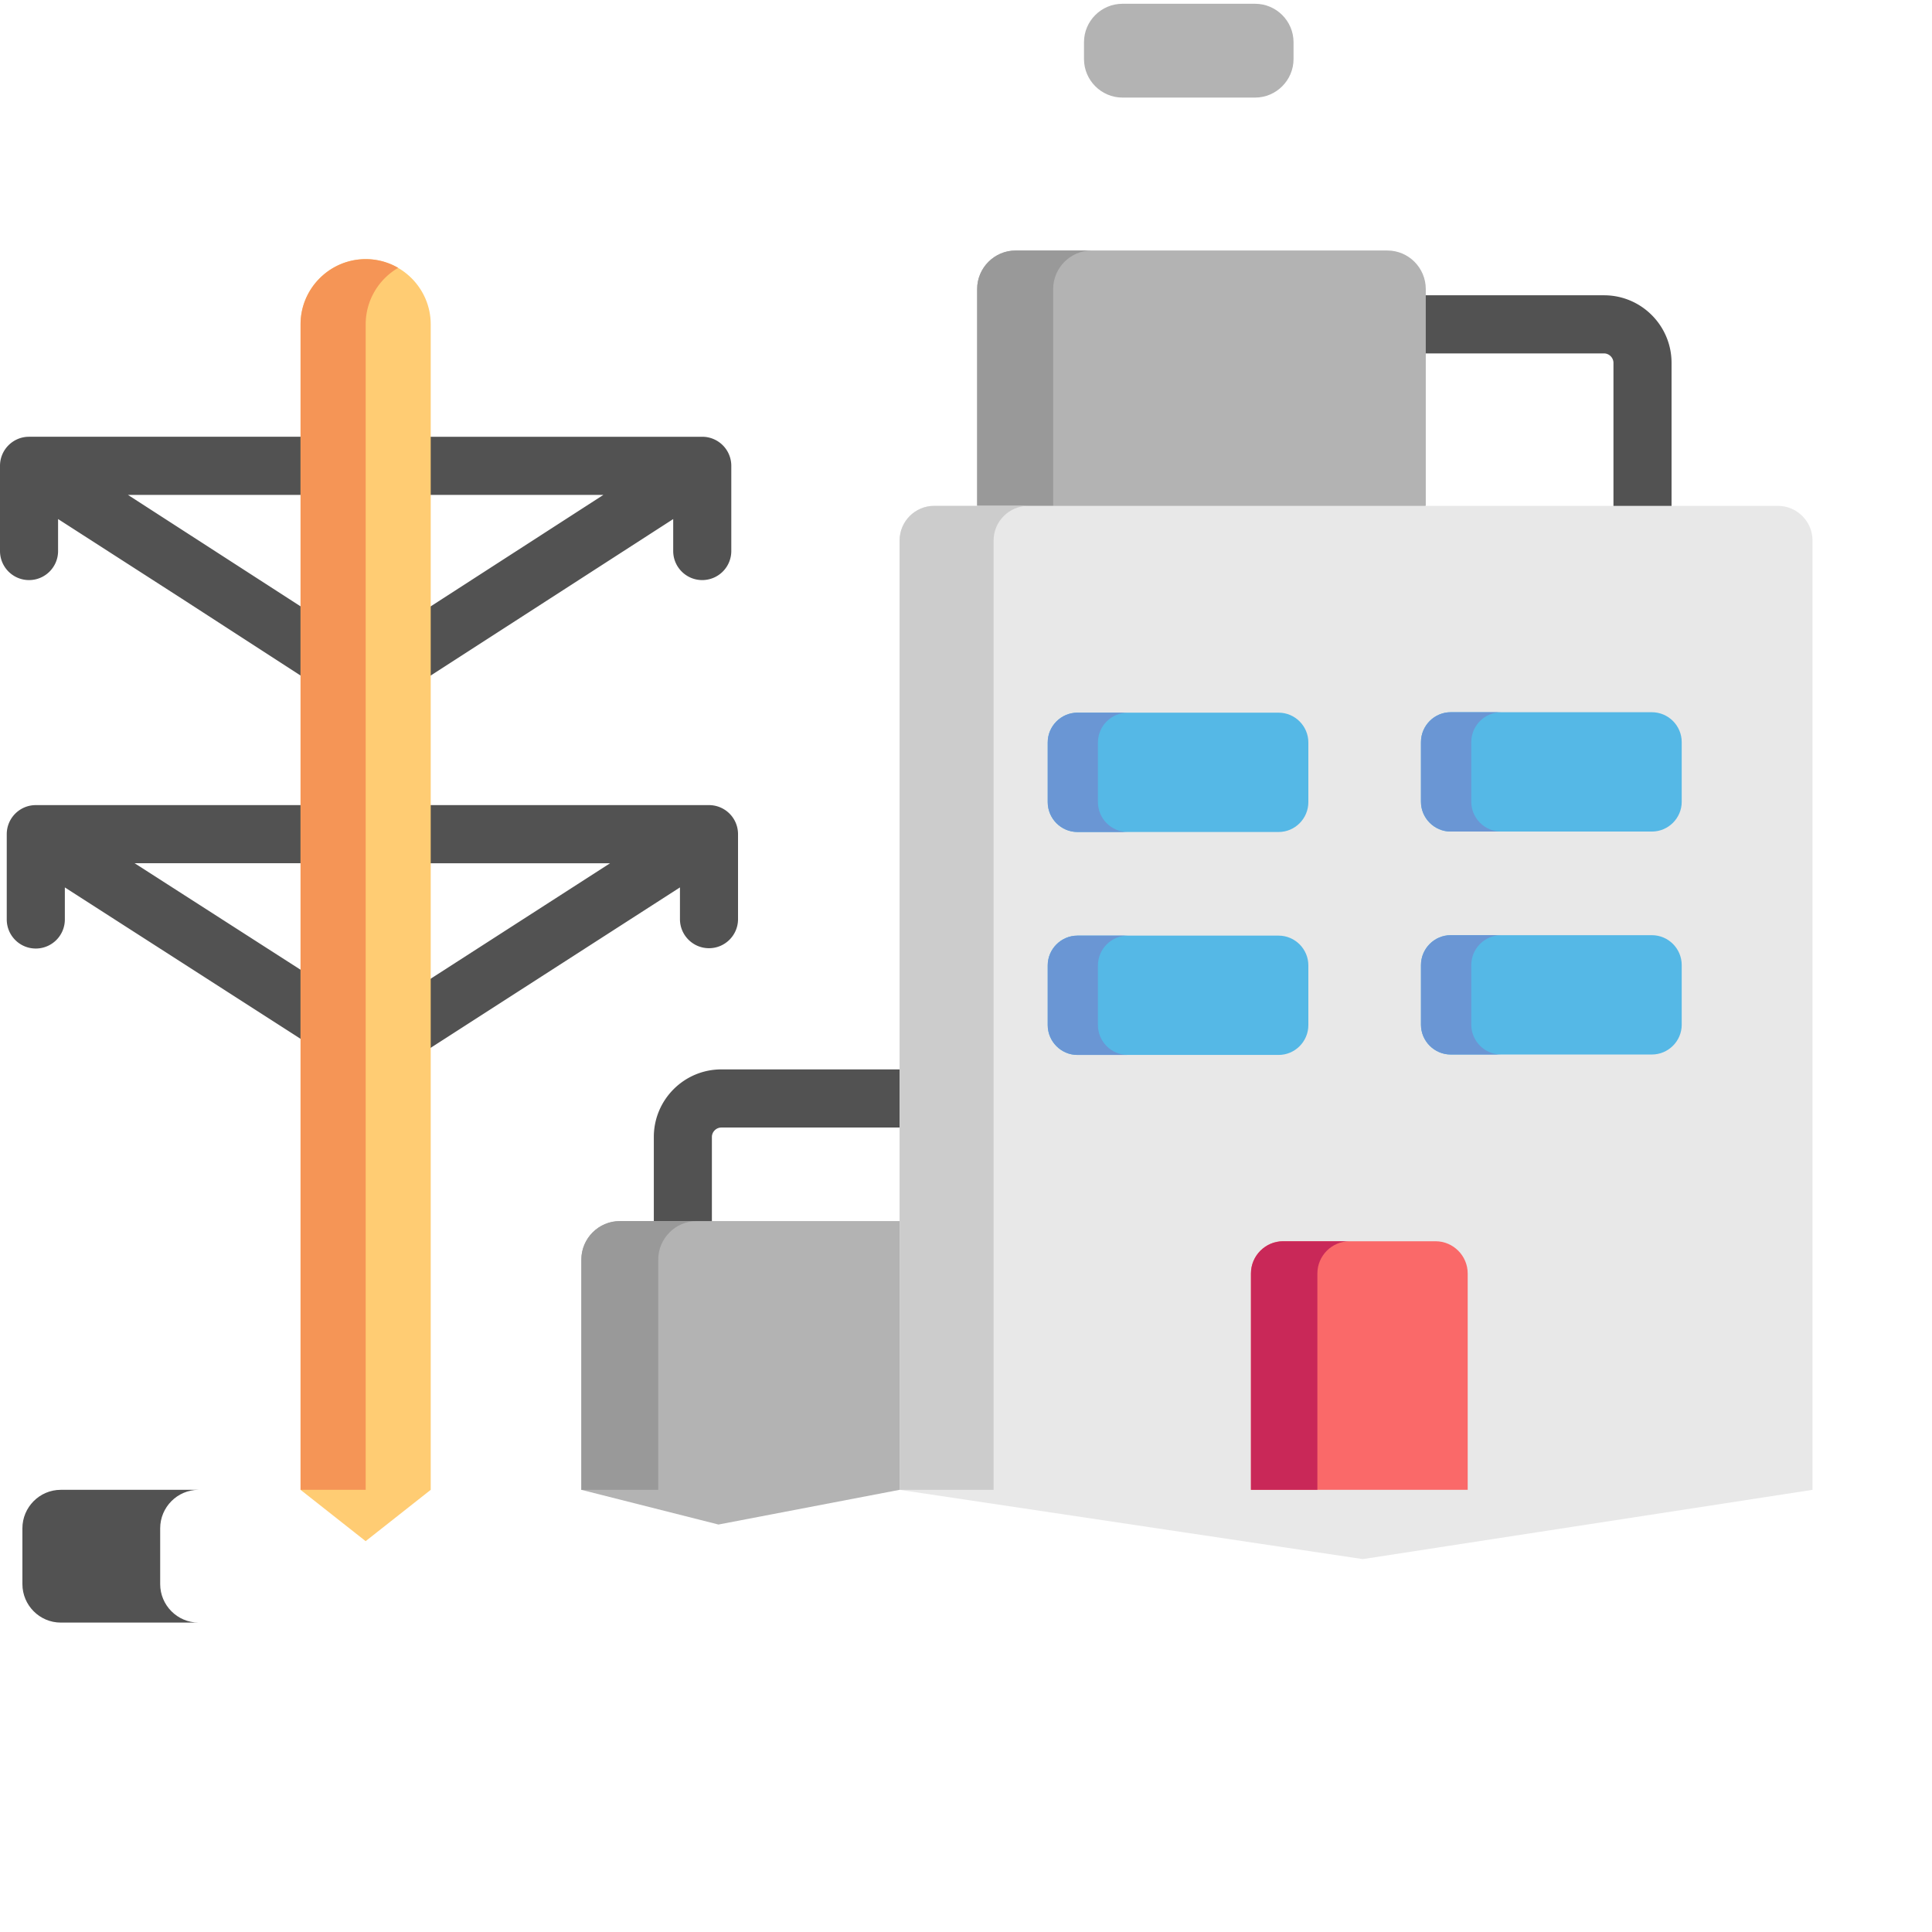 <svg xmlns="http://www.w3.org/2000/svg" version="1.1" xmlns:xlink="http://www.w3.org/1999/xlink" width="512" height="512" x="0" y="0" viewBox="0 0 512 511" style="enable-background:new 0 0 512 512" xml:space="preserve" class=""><g><path fill="#525252" d="M435.281 141.258a7.697 7.697 0 0 1-7.699-7.7V95.66c0-1.355-1.14-2.5-2.488-2.5h-47.25c-4.25 0-7.696-3.45-7.696-7.703 0-4.254 3.446-7.703 7.696-7.703h47.25c9.86 0 17.883 8.031 17.883 17.906v37.899c0 4.254-3.446 7.699-7.696 7.699zM180.965 330.8c-4.25 0-7.695-3.448-7.695-7.702v-22.29c0-9.874 8.023-17.906 17.886-17.906h47.246a7.7 7.7 0 0 1 7.7 7.703 7.7 7.7 0 0 1-7.7 7.704h-47.246c-1.351 0-2.496 1.144-2.496 2.5v22.289c0 4.254-3.445 7.703-7.695 7.703zM187.89 212.863h-73.745c-4.25 0-7.696 3.45-7.696 7.703s3.446 7.704 7.696 7.704h47.535l-55.856 35.945a7.702 7.702 0 0 0-2.312 10.644 7.686 7.686 0 0 0 10.633 2.317l66.05-42.504v8.41c0 4.254 3.446 7.703 7.696 7.703s7.695-3.45 7.695-7.703v-22.52a7.696 7.696 0 0 0-7.695-7.699zM87.352 220.566a7.703 7.703 0 0 0-7.7-7.703H9.484c-4.25 0-7.695 3.45-7.695 7.703v22.602c0 4.254 3.445 7.703 7.695 7.703a7.7 7.7 0 0 0 7.7-7.703v-8.492l62.468 40.12a7.694 7.694 0 0 0 10.637-2.316 7.71 7.71 0 0 0-2.312-10.644l-52.297-33.57h43.972c4.25.004 7.7-3.446 7.7-7.7zM79.652 115.246H7.695c-4.25 0-7.695 3.45-7.695 7.703v22.574c0 4.254 3.445 7.704 7.695 7.704s7.696-3.45 7.696-7.704v-8.468l32.761 21.074 31.5 20.39a7.688 7.688 0 0 0 10.637-2.309 7.702 7.702 0 0 0-2.309-10.644l-54.074-34.914h45.746c4.25 0 7.696-3.449 7.696-7.703a7.697 7.697 0 0 0-7.696-7.703zM114.145 130.652h45.761l-54.086 34.91a7.71 7.71 0 0 0-2.312 10.645 7.699 7.699 0 0 0 10.637 2.316l64.261-41.464v8.464c0 4.254 3.446 7.704 7.696 7.704a7.7 7.7 0 0 0 7.699-7.704V122.95a7.7 7.7 0 0 0-7.7-7.703h-71.956c-4.25 0-7.696 3.45-7.696 7.703 0 4.254 3.446 7.703 7.696 7.703zm0 0" opacity="1" data-original="#525252"></path><g fill-rule="evenodd"><path fill="#b3b3b3" d="M238.402 394.32v-71.222h-74.148c-5.602 0-10.191 4.593-10.191 10.203v61.02l36.34 9.195zm0 0" opacity="1" data-original="#b3b3b3"></path><path fill="#b3b3b3" d="M342.8 15.156v-4.48C342.8 5.07 338.216.5 332.614.5h-35.156c-5.598 0-10.187 4.566-10.187 10.176v4.48c0 5.606 4.59 10.203 10.187 10.203h35.156c5.602 0 10.188-4.597 10.188-10.203zm0 0" opacity="1" data-original="#b3b3b3"></path><path fill="#999999" d="M174.441 394.32V333.3c0-5.609 4.59-10.202 10.192-10.202h-20.38c-5.6 0-10.19 4.593-10.19 10.203v61.02zm0 0" opacity="1" data-original="#999999"></path><path fill="#b3b3b3" d="M377.844 133.559v-57.47c0-5.605-4.563-10.202-10.16-10.202h-98.54c-5.601 0-10.19 4.597-10.19 10.203v57.469l55.995 27.515zm0 0" opacity="1" data-original="#b3b3b3"></path><path fill="#999999" d="M279.102 133.559v-57.47c0-5.605 4.586-10.202 10.187-10.202h-20.144c-5.602 0-10.192 4.597-10.192 10.203v57.469zm0 0" opacity="1" data-original="#999999"></path><path fill="#e8e8e8" d="M480.336 394.32V142.72c0-5.028-4.129-9.16-9.149-9.16H247.552c-5.051 0-9.149 4.132-9.149 9.16V394.32l122.758 18.356zm0 0" opacity="1" data-original="#e8e8e8" class=""></path><path fill="#cccccc" d="M263.313 290.605V142.72c0-5.028 4.128-9.16 9.18-9.16h-24.938c-5.051 0-9.149 4.132-9.149 9.16V394.32h24.906zm0 0" opacity="1" data-original="#cccccc" class=""></path><path fill="#ffcc73" d="M114.145 394.32V85.43c0-9.485-7.762-17.258-17.23-17.258-9.497 0-17.263 7.773-17.263 17.258v308.89l17.246 13.602zm0 0" opacity="1" data-original="#ffcc73"></path><path fill="#f59556" d="M96.914 394.32V85.43c0-6.36 3.465-11.942 8.602-14.946a17.071 17.071 0 0 0-8.602-2.312c-9.496 0-17.262 7.773-17.262 17.258v308.89zm0 0" opacity="1" data-original="#f59556"></path><path fill="#55b8e6" d="M285.535 188.363c-4.328 0-7.879 3.555-7.879 7.89v15.813c0 4.368 3.551 7.922 7.88 7.922h53.312c4.328 0 7.879-3.554 7.879-7.922v-15.812c0-4.336-3.551-7.89-7.88-7.89zm0 0" opacity="1" data-original="#55b8e6" class=""></path><path fill="#6a96d4" d="M290.965 212.066v-15.812c0-4.336 3.547-7.89 7.906-7.89h-13.336c-4.328 0-7.879 3.554-7.879 7.89v15.812c0 4.364 3.551 7.922 7.88 7.922h13.335c-4.36 0-7.906-3.558-7.906-7.922zm0 0" opacity="1" data-original="#6a96d4" class=""></path><path fill="#55b8e6" d="M384.45 188.246c-4.329 0-7.88 3.559-7.88 7.922v15.812c0 4.336 3.551 7.891 7.88 7.891h53.312c4.36 0 7.91-3.555 7.91-7.89v-15.813c0-4.363-3.55-7.922-7.91-7.922zm0 0" opacity="1" data-original="#55b8e6" class=""></path><path fill="#6a96d4" d="M389.906 211.98v-15.812c0-4.363 3.551-7.922 7.88-7.922h-13.337c-4.328 0-7.879 3.559-7.879 7.922v15.812c0 4.336 3.551 7.891 7.88 7.891h13.335c-4.328 0-7.879-3.555-7.879-7.89zm0 0" opacity="1" data-original="#6a96d4" class=""></path><path fill="#55b8e6" d="M338.848 279.07c4.328 0 7.879-3.554 7.879-7.918V255.34c0-4.336-3.551-7.89-7.88-7.89h-53.312c-4.328 0-7.879 3.554-7.879 7.89v15.812c0 4.364 3.551 7.918 7.88 7.918zm0 0" opacity="1" data-original="#55b8e6" class=""></path><path fill="#6a96d4" d="M290.965 271.148V255.34c0-4.336 3.547-7.89 7.906-7.89h-13.336c-4.328 0-7.879 3.554-7.879 7.89v15.812c0 4.364 3.551 7.918 7.88 7.918h13.335c-4.36 0-7.906-3.554-7.906-7.922zm0 0" opacity="1" data-original="#6a96d4" class=""></path><path fill="#55b8e6" d="M437.762 278.957c4.36 0 7.91-3.559 7.91-7.89v-15.813c0-4.367-3.55-7.922-7.91-7.922h-53.309c-4.332 0-7.879 3.555-7.879 7.922v15.812c0 4.332 3.547 7.891 7.88 7.891zm0 0" opacity="1" data-original="#55b8e6" class=""></path><path fill="#6a96d4" d="M389.906 271.066v-15.812c0-4.367 3.551-7.922 7.88-7.922h-13.337c-4.328 0-7.879 3.555-7.879 7.922v15.812c0 4.332 3.551 7.891 7.88 7.891h13.335c-4.328 0-7.879-3.559-7.879-7.89zm0 0" opacity="1" data-original="#6a96d4" class=""></path><path fill="#fa6969" d="M388.953 394.32v-57.347c0-4.684-3.836-8.528-8.512-8.528h-40.41c-4.676 0-8.515 3.844-8.515 8.528v57.347zm0 0" opacity="1" data-original="#fa6969"></path><path fill="#c92858" d="M349.121 394.32v-57.347c0-4.684 3.84-8.528 8.516-8.528H340.03c-4.676 0-8.515 3.844-8.515 8.528v57.347zm0 0" opacity="1" data-original="#c92858"></path><path fill="#525252" d="M42.45 419.297v-14.774c0-5.605 4.558-10.203 10.16-10.203H16.097c-5.602 0-10.16 4.598-10.16 10.203v14.774c0 5.605 4.558 10.203 10.16 10.203h36.511c-5.601 0-10.16-4.598-10.16-10.203zm0 0" opacity="1" data-original="#525252"></path></g></g></svg>